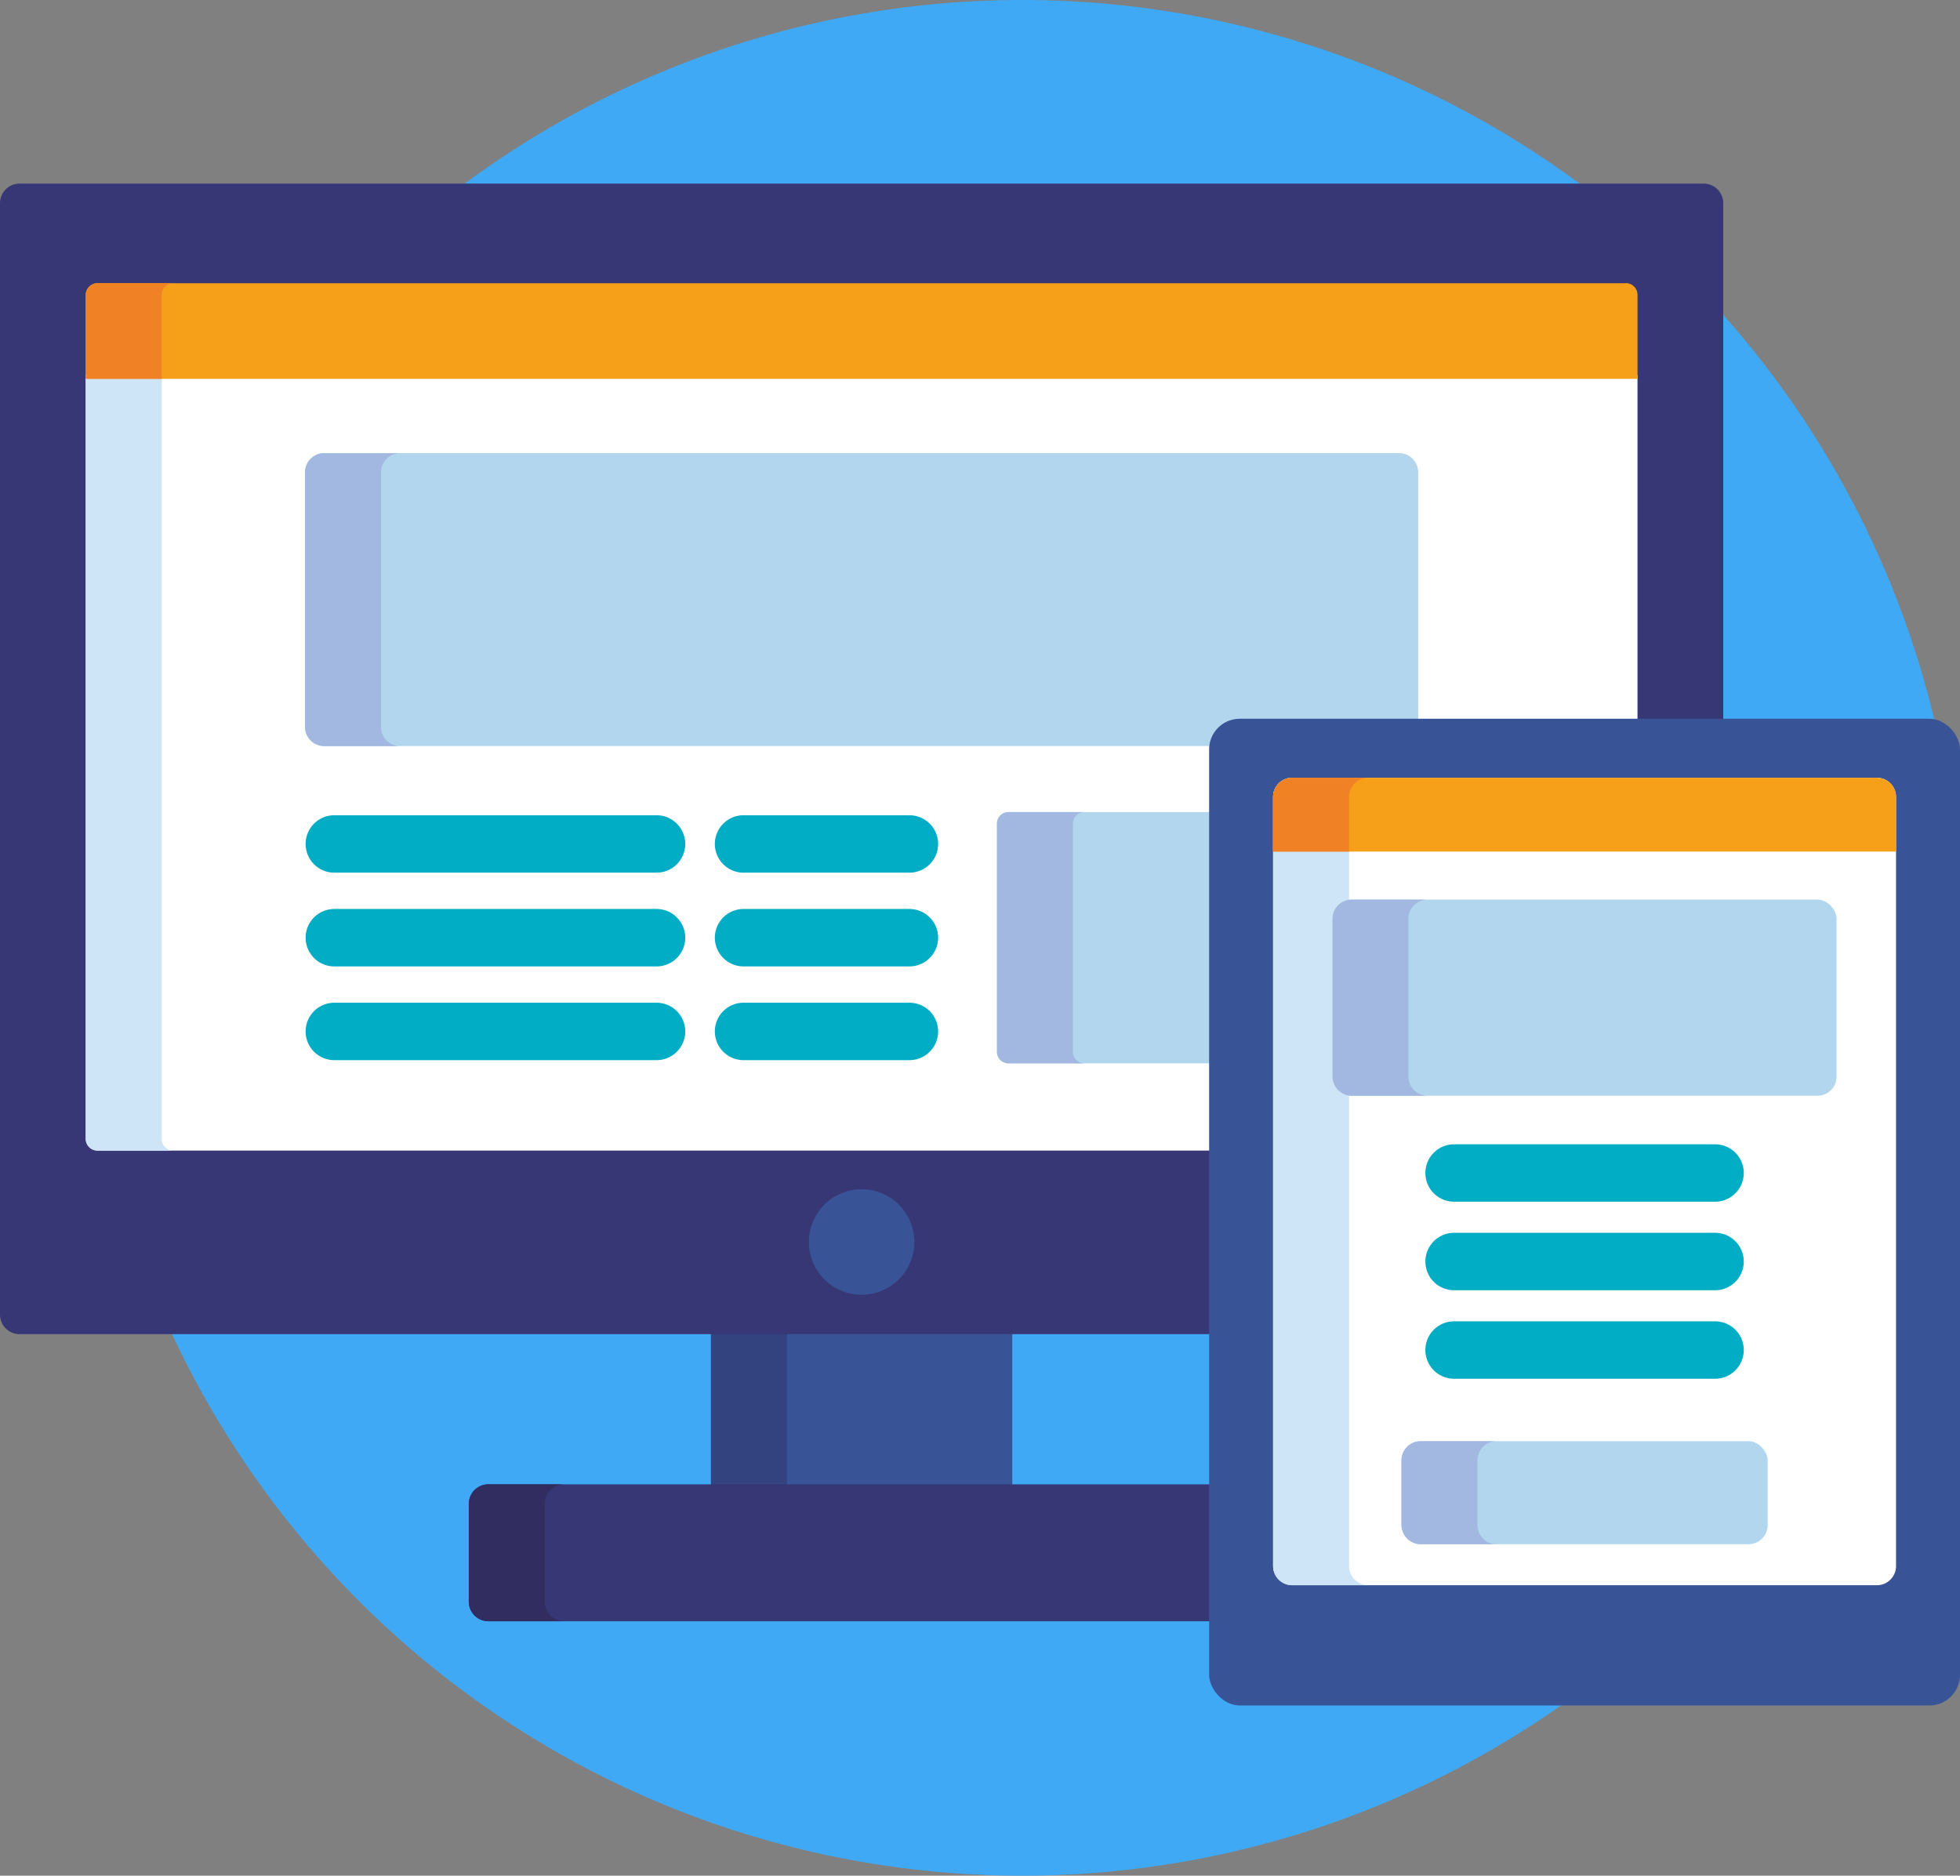 <svg xmlns="http://www.w3.org/2000/svg" width="105.6" height="101.063" viewBox="0 0 105.6 101.063">
  <rect x="0" y="0" width="105.6" height="101.063" fill="#808080" stroke="none"/>
  <g id="Grupo_8820" data-name="Grupo 8820" transform="translate(-425.716 -3376.486)">
    <path id="Trazado_7296" data-name="Trazado 7296" d="M61.516,508.286h-6l3.15-5.106" transform="translate(423 2921)" fill="none" stroke="#f78966" stroke-linecap="round" stroke-linejoin="round" stroke-width="2"/>
    <line id="Línea_1124" data-name="Línea 1124" x1="5.15" y2="3.079" transform="translate(478.516 3426.207)" fill="none" stroke="#f78966" stroke-linecap="round" stroke-linejoin="round" stroke-width="2"/>
    <path id="Trazado_7503" data-name="Trazado 7503" d="M57.785,455.486A50.532,50.532,0,1,1,7.254,506.017a50.531,50.531,0,0,1,50.531-50.531" transform="translate(423 2921)" fill="#3fa9f5"/>
    <rect id="Rectángulo_5788" data-name="Rectángulo 5788" width="16.234" height="8.503" transform="translate(464.021 3448.164)" fill="#385497"/>
    <rect id="Rectángulo_5789" data-name="Rectángulo 5789" width="4.093" height="8.503" transform="translate(464.021 3448.164)" fill="#334380"/>
    <path id="Trazado_7504" data-name="Trazado 7504" d="M68.068,535.462H29.026a1.055,1.055,0,0,0-1.052,1.052v5.274a1.055,1.055,0,0,0,1.052,1.052H68.068Z" transform="translate(423 2921)" fill="#373775"/>
    <path id="Trazado_7505" data-name="Trazado 7505" d="M32.066,541.788v-5.274a1.055,1.055,0,0,1,1.052-1.053H29.025a1.056,1.056,0,0,0-1.052,1.053v5.274a1.055,1.055,0,0,0,1.052,1.052h4.093a1.055,1.055,0,0,1-1.052-1.052" transform="translate(423 2921)" fill="#322d60"/>
    <path id="Trazado_7506" data-name="Trazado 7506" d="M94.508,465.379H3.768a1.055,1.055,0,0,0-1.052,1.052v59.888a1.055,1.055,0,0,0,1.052,1.052h64.3V495.863a1.445,1.445,0,0,1,1.444-1.443H95.56V466.431a1.055,1.055,0,0,0-1.052-1.052" transform="translate(423 2921)" fill="#373775"/>
    <path id="Trazado_7507" data-name="Trazado 7507" d="M7.335,516.848a.633.633,0,0,0,.631.631h60.1V495.863a1.446,1.446,0,0,1,1.444-1.444h21.43V475.7H7.335Z" transform="translate(423 2921)" fill="#fff"/>
    <path id="Trazado_7508" data-name="Trazado 7508" d="M11.428,516.848V475.7H7.335v41.15a.633.633,0,0,0,.632.631h4.092a.633.633,0,0,1-.631-.631" transform="translate(423 2921)" fill="#cee4f7"/>
    <path id="Trazado_7509" data-name="Trazado 7509" d="M49.139,519.565a2.841,2.841,0,1,1-2.841,2.841,2.841,2.841,0,0,1,2.841-2.841" transform="translate(423 2921)" fill="#385497"/>
    <path id="Trazado_7510" data-name="Trazado 7510" d="M68.068,499.241H57.049a.621.621,0,0,0-.618.619v12.3a.62.62,0,0,0,.618.619H68.068Z" transform="translate(423 2921)" fill="#b3d6ef"/>
    <path id="Trazado_7511" data-name="Trazado 7511" d="M60.522,512.16v-12.3a.621.621,0,0,1,.619-.618H57.048a.62.62,0,0,0-.618.618v12.3a.621.621,0,0,0,.618.619h4.093a.621.621,0,0,1-.619-.619" transform="translate(423 2921)" fill="#a2b8e0"/>
    <path id="Trazado_7512" data-name="Trazado 7512" d="M69.511,494.419h9.615V480.934A1.034,1.034,0,0,0,78.1,479.9H20.181a1.034,1.034,0,0,0-1.031,1.031v13.721a1.034,1.034,0,0,0,1.031,1.031h47.9a1.444,1.444,0,0,1,1.431-1.267" transform="translate(423 2921)" fill="#b3d6ef"/>
    <path id="Trazado_7513" data-name="Trazado 7513" d="M23.243,494.655V480.934a1.034,1.034,0,0,1,1.031-1.031H20.182a1.035,1.035,0,0,0-1.032,1.031v13.721a1.035,1.035,0,0,0,1.032,1.031h4.092a1.034,1.034,0,0,1-1.031-1.031" transform="translate(423 2921)" fill="#a2b8e0"/>
    <path id="Trazado_7514" data-name="Trazado 7514" d="M90.31,470.745H7.966a.633.633,0,0,0-.631.632V475.9H90.941v-4.528a.633.633,0,0,0-.631-.632" transform="translate(423 2921)" fill="#f6a01a"/>
    <path id="Trazado_7515" data-name="Trazado 7515" d="M12.059,470.745H7.966a.633.633,0,0,0-.631.632V475.9h4.092v-4.528a.635.635,0,0,1,.632-.632" transform="translate(423 2921)" fill="#f08225"/>
    <path id="Trazado_7516" data-name="Trazado 7516" d="M38.089,502.506H20.729a1.547,1.547,0,0,1,0-3.094h17.36a1.547,1.547,0,0,1,0,3.094" transform="translate(423 2921)" fill="#00adc4"/>
    <path id="Trazado_7517" data-name="Trazado 7517" d="M38.089,507.557H20.729a1.547,1.547,0,1,1,0-3.094h17.36a1.547,1.547,0,1,1,0,3.094" transform="translate(423 2921)" fill="#00adc4"/>
    <path id="Trazado_7518" data-name="Trazado 7518" d="M38.089,512.608H20.729a1.547,1.547,0,1,1,0-3.094h17.36a1.547,1.547,0,1,1,0,3.094" transform="translate(423 2921)" fill="#00adc4"/>
    <path id="Trazado_7519" data-name="Trazado 7519" d="M51.713,502.506H42.777a1.547,1.547,0,0,1,0-3.094h8.936a1.547,1.547,0,0,1,0,3.094" transform="translate(423 2921)" fill="#00adc4"/>
    <path id="Trazado_7520" data-name="Trazado 7520" d="M51.713,507.557H42.777a1.547,1.547,0,1,1,0-3.094h8.936a1.547,1.547,0,0,1,0,3.094" transform="translate(423 2921)" fill="#00adc4"/>
    <path id="Trazado_7521" data-name="Trazado 7521" d="M51.713,512.608H42.777a1.547,1.547,0,1,1,0-3.094h8.936a1.547,1.547,0,1,1,0,3.094" transform="translate(423 2921)" fill="#00adc4"/>
    <rect id="Rectángulo_5790" data-name="Rectángulo 5790" width="40.455" height="53.165" rx="1.65" transform="translate(490.861 3415.213)" fill="#385497"/>
    <path id="Rectángulo_5791" data-name="Rectángulo 5791" d="M1.031,0h31.5a1.031,1.031,0,0,1,1.031,1.031V42.475a1.032,1.032,0,0,1-1.032,1.032H1.031A1.031,1.031,0,0,1,0,42.476V1.031A1.031,1.031,0,0,1,1.031,0Z" transform="translate(494.308 3418.392)" fill="#fff"/>
    <path id="Trazado_7522" data-name="Trazado 7522" d="M75.4,539.868V498.423a1.034,1.034,0,0,1,1.031-1.031H72.339a1.035,1.035,0,0,0-1.032,1.031v41.445a1.035,1.035,0,0,0,1.032,1.031h4.092a1.034,1.034,0,0,1-1.031-1.031" transform="translate(423 2921)" fill="#cee4f7"/>
    <rect id="Rectángulo_5792" data-name="Rectángulo 5792" width="5.924" height="2.463" rx="1.031" transform="translate(508.127 3463.561)" fill="#385497"/>
    <path id="Trazado_7523" data-name="Trazado 7523" d="M104.87,501.371v-2.948a1.034,1.034,0,0,0-1.031-1.031h-31.5a1.034,1.034,0,0,0-1.031,1.031v2.948Z" transform="translate(423 2921)" fill="#f6a01a"/>
    <path id="Trazado_7524" data-name="Trazado 7524" d="M76.432,497.392H72.339a1.034,1.034,0,0,0-1.031,1.031v2.948H75.4v-2.948a1.034,1.034,0,0,1,1.031-1.031" transform="translate(423 2921)" fill="#f08225"/>
    <path id="Trazado_7525" data-name="Trazado 7525" d="M95.119,520.235H81.059a1.547,1.547,0,0,1,0-3.094h14.06a1.547,1.547,0,0,1,0,3.094" transform="translate(423 2921)" fill="#00adc4"/>
    <path id="Trazado_7526" data-name="Trazado 7526" d="M95.119,525.005H81.059a1.547,1.547,0,0,1,0-3.094h14.06a1.547,1.547,0,0,1,0,3.094" transform="translate(423 2921)" fill="#00adc4"/>
    <path id="Trazado_7527" data-name="Trazado 7527" d="M95.119,529.774H81.059a1.547,1.547,0,0,1,0-3.094h14.06a1.547,1.547,0,0,1,0,3.094" transform="translate(423 2921)" fill="#00adc4"/>
    <rect id="Rectángulo_5793" data-name="Rectángulo 5793" width="27.154" height="10.569" rx="1.031" transform="translate(497.512 3424.957)" fill="#b3d6ef"/>
    <path id="Trazado_7528" data-name="Trazado 7528" d="M78.6,513.495v-8.507a1.034,1.034,0,0,1,1.031-1.031H75.543a1.035,1.035,0,0,0-1.032,1.031v8.507a1.035,1.035,0,0,0,1.032,1.031h4.092a1.034,1.034,0,0,1-1.031-1.031" transform="translate(423 2921)" fill="#a2b8e0"/>
    <rect id="Rectángulo_5794" data-name="Rectángulo 5794" width="19.729" height="5.55" rx="1.031" transform="translate(501.224 3454.14)" fill="#b3d6ef"/>
    <path id="Trazado_7529" data-name="Trazado 7529" d="M82.317,537.659v-3.488a1.034,1.034,0,0,1,1.031-1.031H79.256a1.035,1.035,0,0,0-1.032,1.031v3.488a1.035,1.035,0,0,0,1.032,1.031h4.092a1.034,1.034,0,0,1-1.031-1.031" transform="translate(423 2921)" fill="#a2b8e0"/>
  </g>
</svg>
